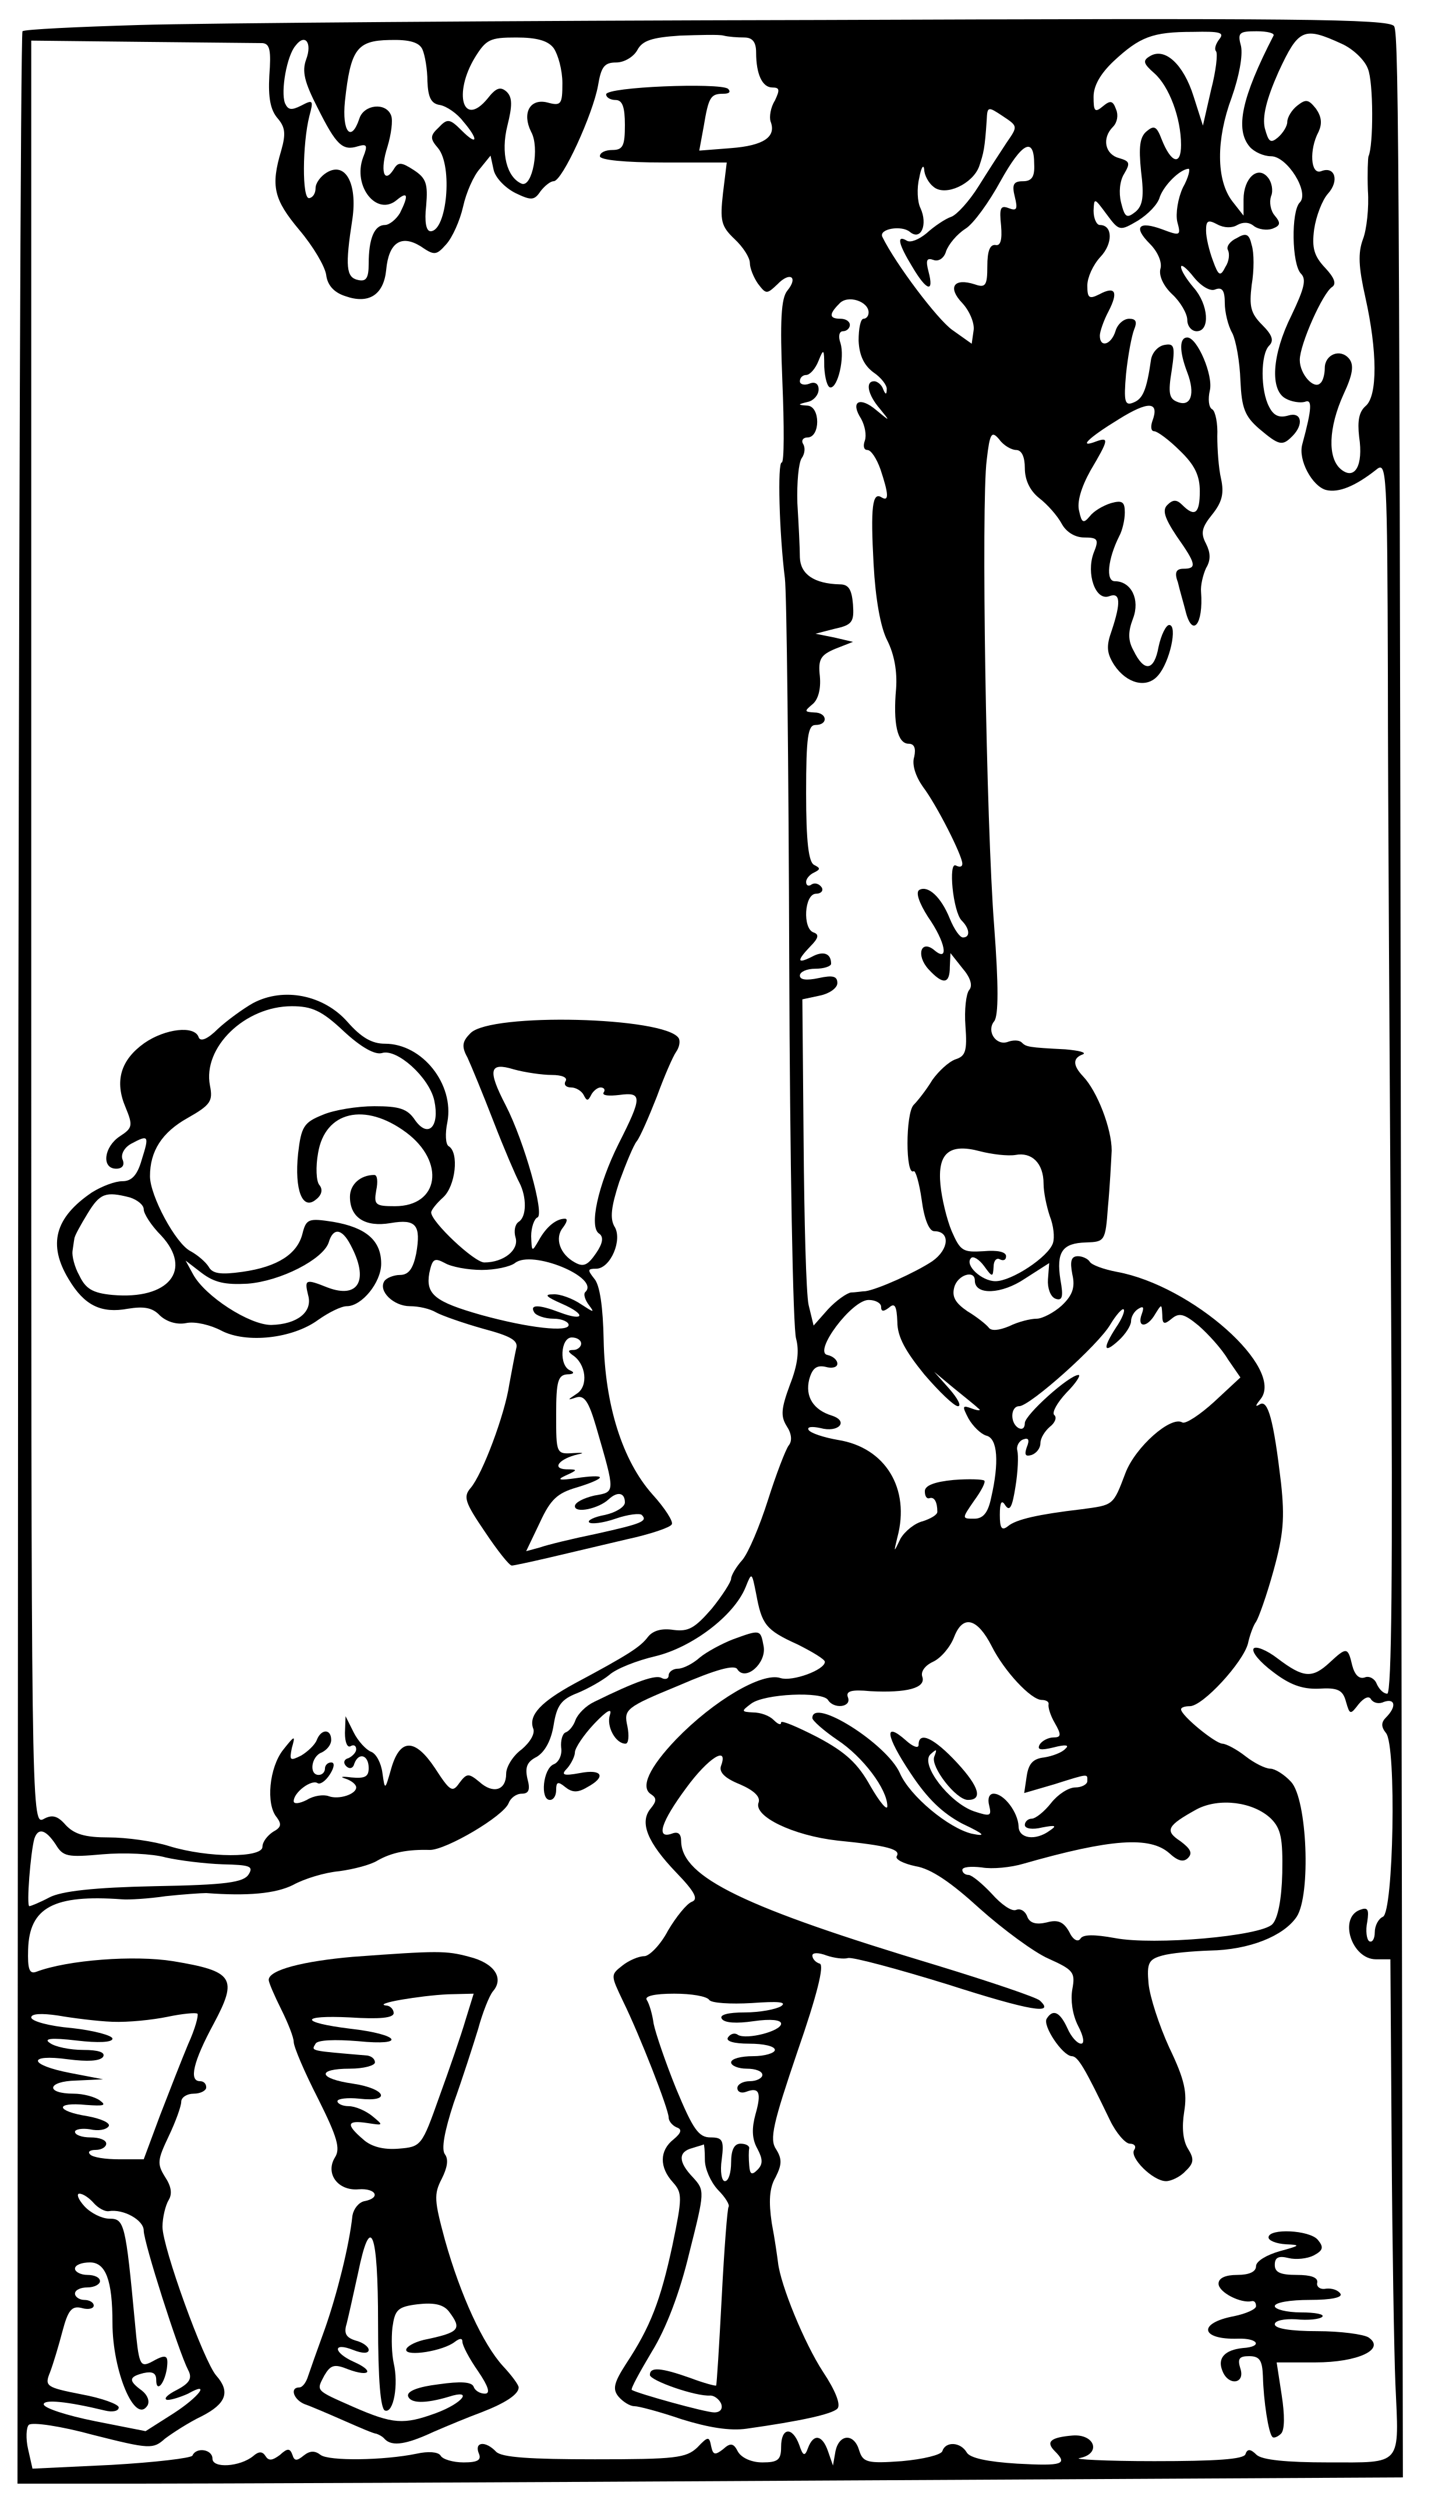 <?xml version="1.0" standalone="no"?>
<!DOCTYPE svg PUBLIC "-//W3C//DTD SVG 20010904//EN"
 "http://www.w3.org/TR/2001/REC-SVG-20010904/DTD/svg10.dtd">
<svg version="1.0" xmlns="http://www.w3.org/2000/svg"
 width="233pt" height="400pt" viewBox="0 0 233 400"
 preserveAspectRatio="xMidYMid meet">
<g transform="translate(0,400) scale(0.1,-0.1)"
fill="#000000" stroke="none">
<path d="M223 3960 c-100 -3 -184 -7 -187 -10 -3 -3 -6 -887 -7 -1965 l-1
-1959 189 0 c103 0 602 2 1108 5 l920 5 -2 1169 c-3 2517 -4 2740 -12 2753 -7
12 -163 13 -917 10 -500 -1 -991 -5 -1091 -8z m968 -20 c13 0 19 -7 19 -24 0
-35 10 -56 26 -56 12 0 12 -4 4 -21 -7 -11 -9 -26 -7 -33 10 -25 -11 -39 -63
-43 l-51 -4 7 38 c8 48 11 53 32 53 9 0 12 3 7 8 -14 10 -195 3 -195 -9 0 -5
7 -9 15 -9 11 0 15 -11 15 -40 0 -33 -3 -40 -20 -40 -11 0 -20 -4 -20 -10 0
-6 40 -10 101 -10 l102 0 -6 -49 c-5 -44 -3 -53 18 -73 14 -13 25 -30 25 -39
0 -8 6 -23 13 -33 13 -17 14 -17 31 -1 20 21 34 12 16 -10 -10 -12 -12 -48 -8
-145 3 -72 3 -130 -1 -130 -7 0 -4 -113 5 -185 3 -22 6 -299 7 -615 1 -316 6
-587 11 -602 5 -19 3 -41 -10 -74 -14 -38 -15 -50 -5 -66 8 -12 9 -24 3 -31
-5 -7 -20 -46 -33 -87 -13 -41 -31 -84 -41 -96 -10 -11 -18 -25 -18 -30 0 -5
-14 -27 -31 -48 -27 -31 -37 -37 -61 -34 -19 3 -33 -1 -41 -11 -12 -16 -30
-28 -118 -75 -53 -29 -73 -50 -66 -71 4 -8 -4 -22 -18 -34 -14 -10 -25 -28
-25 -39 0 -27 -21 -33 -43 -13 -17 14 -20 14 -32 -2 -11 -16 -15 -13 -39 24
-32 48 -56 48 -70 -1 -10 -35 -10 -35 -14 -7 -2 16 -10 31 -18 34 -8 3 -21 17
-28 31 l-13 26 -1 -27 c0 -15 4 -24 9 -21 5 3 9 1 9 -5 0 -5 -6 -11 -12 -14
-8 -2 -9 -8 -4 -13 5 -5 11 -4 13 4 7 19 23 14 23 -7 0 -14 -6 -17 -28 -15
-15 2 -19 1 -9 -2 9 -3 17 -9 17 -14 0 -11 -28 -20 -44 -14 -8 3 -24 1 -35 -6
-12 -6 -21 -7 -21 -2 0 14 28 35 38 29 4 -3 13 3 20 14 7 11 8 19 2 19 -5 0
-10 -4 -10 -10 0 -5 -4 -10 -10 -10 -16 0 -12 30 5 36 8 4 15 12 15 20 0 18
-16 18 -23 0 -3 -8 -15 -19 -25 -25 -18 -9 -19 -8 -15 12 6 21 5 21 -14 -3
-22 -28 -28 -87 -10 -108 8 -11 7 -16 -6 -23 -9 -6 -17 -16 -17 -24 0 -18 -87
-18 -149 1 -25 8 -69 14 -97 14 -38 0 -55 5 -69 20 -13 15 -22 17 -36 9 -19
-9 -19 25 -19 1418 l0 1428 178 -2 c97 -1 184 -2 192 -2 12 -1 14 -12 11 -52
-2 -36 2 -55 13 -68 12 -14 14 -24 6 -52 -17 -57 -12 -78 29 -127 22 -26 41
-58 43 -72 2 -16 12 -28 31 -34 37 -13 61 2 65 42 4 44 24 57 55 38 22 -15 25
-15 41 3 10 11 22 38 27 60 5 23 17 50 27 61 l17 21 5 -23 c3 -13 19 -29 35
-37 25 -12 30 -12 40 3 7 9 16 16 21 16 14 0 63 108 71 153 5 30 10 37 29 37
13 0 28 9 34 20 8 15 23 20 68 23 31 1 63 2 70 0 8 -2 22 -3 33 -3z m760 -3
c-6 -8 -8 -16 -5 -19 3 -4 0 -31 -8 -62 l-13 -57 -15 47 c-16 51 -46 79 -70
64 -12 -7 -10 -12 7 -27 24 -21 43 -72 43 -115 0 -34 -16 -29 -31 9 -8 21 -12
23 -24 13 -11 -9 -13 -25 -9 -64 5 -40 3 -55 -9 -65 -14 -11 -17 -9 -23 15 -4
16 -2 35 5 46 10 17 9 20 -8 25 -23 6 -28 32 -10 50 7 7 9 19 5 28 -5 14 -9
15 -21 5 -13 -11 -15 -8 -15 15 0 18 11 37 32 57 42 39 62 47 127 47 44 1 51
-1 42 -12z m87 6 c-51 -99 -62 -150 -38 -178 7 -8 22 -15 34 -15 26 0 62 -58
46 -74 -14 -14 -13 -99 2 -114 9 -9 5 -24 -15 -66 -32 -64 -35 -121 -9 -134 9
-5 23 -7 30 -5 12 5 12 -9 -4 -68 -7 -25 16 -67 38 -73 20 -5 47 6 81 33 16
13 17 -4 18 -330 0 -189 3 -633 5 -987 3 -445 1 -642 -6 -642 -6 0 -13 7 -17
16 -3 8 -12 13 -19 10 -9 -3 -16 4 -20 19 -7 30 -9 30 -36 5 -28 -26 -42 -25
-83 6 -18 14 -36 21 -39 16 -3 -6 11 -22 31 -37 26 -20 46 -28 73 -27 31 2 39
-2 44 -21 6 -21 7 -21 20 -4 9 11 17 14 20 8 4 -6 13 -8 21 -4 18 6 20 -8 3
-25 -8 -8 -8 -15 0 -25 17 -20 12 -287 -5 -294 -7 -3 -13 -14 -13 -25 0 -10
-4 -17 -9 -14 -4 3 -6 17 -3 31 3 20 1 24 -12 19 -34 -13 -13 -79 26 -79 l23
0 2 -295 c1 -162 4 -335 6 -384 6 -133 12 -126 -107 -126 -68 0 -106 4 -115
12 -10 10 -15 10 -18 1 -3 -8 -47 -11 -146 -11 -78 0 -132 3 -119 5 35 7 24
39 -12 36 -35 -3 -43 -10 -28 -25 21 -21 13 -24 -60 -20 -48 3 -76 9 -81 18
-10 17 -34 18 -39 2 -2 -6 -31 -13 -65 -16 -55 -4 -62 -2 -68 17 -8 28 -32 27
-38 -1 l-4 -23 -8 23 c-9 26 -23 29 -32 5 -5 -14 -8 -13 -14 5 -11 30 -29 28
-29 -3 0 -21 -5 -25 -30 -25 -17 0 -33 7 -39 17 -7 14 -12 15 -24 4 -13 -10
-16 -9 -19 5 -3 16 -5 16 -22 -2 -18 -17 -35 -19 -164 -19 -104 0 -149 3 -158
12 -17 18 -35 16 -28 -2 5 -11 -1 -15 -24 -15 -17 0 -34 5 -37 11 -4 6 -20 7
-38 3 -53 -11 -141 -12 -154 -2 -9 7 -17 7 -27 -1 -11 -9 -15 -9 -18 1 -4 11
-8 11 -20 0 -12 -9 -18 -10 -23 -2 -5 8 -11 8 -20 0 -21 -17 -65 -20 -65 -4 0
15 -26 19 -32 5 -1 -4 -60 -11 -130 -15 l-126 -6 -7 31 c-4 17 -3 35 1 39 5 5
52 -2 103 -16 91 -23 96 -23 115 -6 12 9 38 26 59 36 39 20 46 39 23 65 -20
23 -86 205 -86 238 0 15 5 35 10 43 6 10 4 22 -6 37 -13 21 -12 27 6 65 11 23
20 48 20 55 0 7 9 13 20 13 11 0 20 5 20 10 0 6 -4 10 -10 10 -18 0 -11 31 22
92 39 73 32 84 -65 100 -62 10 -169 2 -219 -17 -11 -4 -14 4 -13 36 2 67 41
88 150 80 11 -1 43 1 70 5 28 3 57 5 65 5 66 -5 111 -1 139 13 18 10 51 20 74
22 22 3 50 10 61 17 23 13 48 18 84 17 26 0 118 54 126 75 3 8 12 15 21 15 11
0 14 6 9 24 -4 18 -1 27 15 35 13 8 23 26 27 51 5 31 12 41 38 51 17 7 40 20
51 29 11 10 44 23 74 30 58 14 125 64 144 110 10 25 10 25 17 -10 9 -49 15
-58 66 -81 24 -12 44 -24 44 -28 0 -13 -52 -32 -71 -26 -29 10 -107 -36 -167
-98 -43 -45 -58 -77 -40 -88 9 -6 9 -11 -1 -23 -18 -22 -5 -54 41 -102 30 -31
36 -43 25 -47 -8 -3 -25 -24 -38 -46 -12 -23 -30 -41 -38 -41 -9 0 -25 -7 -35
-15 -19 -15 -19 -15 1 -57 27 -55 73 -173 73 -186 0 -6 6 -13 13 -16 9 -3 7
-9 -5 -19 -23 -18 -23 -45 -1 -69 15 -17 15 -24 -1 -101 -19 -88 -35 -130 -74
-189 -20 -31 -22 -41 -12 -53 7 -8 18 -15 25 -15 7 0 41 -9 76 -21 42 -13 77
-19 104 -15 85 12 136 23 145 32 6 6 -3 29 -23 59 -30 46 -68 139 -72 175 -1
8 -5 37 -10 63 -5 34 -4 56 6 73 10 20 11 29 1 45 -11 16 -5 41 34 156 32 92
43 138 36 141 -7 2 -12 8 -12 13 0 5 10 5 23 0 12 -4 27 -6 34 -4 7 2 78 -17
159 -42 134 -43 173 -49 148 -26 -5 5 -79 30 -164 56 -309 93 -409 141 -410
199 0 12 -5 16 -15 12 -26 -9 -17 19 23 73 35 48 68 69 56 36 -4 -10 5 -20 30
-30 23 -10 33 -20 30 -29 -9 -22 55 -53 126 -61 80 -8 102 -14 95 -25 -3 -5
11 -12 30 -16 25 -4 57 -26 103 -68 37 -33 87 -70 110 -80 40 -18 43 -22 38
-49 -3 -17 0 -40 9 -58 9 -17 11 -29 5 -29 -6 0 -16 11 -22 25 -12 26 -23 31
-33 15 -7 -11 25 -59 40 -60 10 0 21 -19 61 -102 10 -21 25 -38 32 -38 7 0 11
-4 7 -10 -8 -12 30 -50 51 -50 8 0 23 7 31 16 14 13 14 20 4 36 -8 13 -10 34
-6 59 5 31 1 51 -24 103 -16 35 -31 81 -33 102 -3 33 0 39 22 45 14 4 48 7 76
8 63 1 118 23 139 54 23 35 17 188 -9 216 -11 12 -26 21 -33 21 -8 0 -26 9
-40 20 -14 11 -31 20 -37 20 -12 1 -66 45 -66 55 0 3 6 5 14 5 21 0 85 70 93
100 3 14 9 30 13 35 4 6 17 42 28 82 16 58 18 84 12 140 -12 102 -21 134 -34
126 -8 -5 -7 -2 1 8 40 49 -109 182 -230 204 -21 4 -40 11 -43 16 -3 5 -12 9
-19 9 -11 0 -13 -8 -9 -29 5 -21 0 -34 -17 -50 -12 -11 -31 -21 -40 -21 -10 0
-30 -5 -44 -12 -17 -7 -29 -8 -33 -2 -4 5 -19 17 -34 26 -19 13 -25 23 -21 38
5 20 33 29 33 11 0 -24 43 -22 80 3 l39 25 -2 -26 c-1 -14 4 -28 12 -31 11 -4
13 3 8 30 -7 45 3 59 41 60 30 1 31 2 35 57 3 31 5 71 6 90 0 35 -23 95 -46
119 -16 17 -17 29 0 35 6 3 -6 6 -28 8 -60 3 -63 4 -70 11 -4 4 -14 4 -22 1
-19 -7 -35 17 -22 33 7 9 7 58 0 151 -13 166 -21 678 -12 747 5 44 8 47 20 33
7 -10 20 -17 27 -17 9 0 14 -11 14 -29 0 -19 8 -36 23 -48 13 -10 29 -28 36
-41 7 -13 21 -22 36 -22 22 0 24 -3 15 -25 -12 -33 3 -77 25 -69 18 7 19 -10
4 -55 -9 -25 -8 -36 4 -55 20 -30 52 -38 70 -17 19 21 32 81 18 81 -5 0 -13
-16 -17 -35 -7 -39 -23 -41 -40 -6 -9 16 -9 30 -1 51 12 31 -3 60 -29 60 -15
0 -11 36 7 72 5 9 9 26 9 38 0 17 -4 20 -22 15 -13 -4 -28 -13 -34 -21 -10
-12 -13 -11 -17 8 -4 14 3 38 18 65 29 49 30 54 10 47 -31 -12 -14 5 35 35 48
30 66 29 54 -3 -3 -9 -2 -16 3 -16 5 0 24 -14 41 -31 24 -23 32 -40 32 -65 0
-36 -8 -42 -28 -22 -9 9 -15 9 -24 0 -8 -8 -5 -20 15 -50 31 -44 33 -52 11
-52 -12 0 -15 -6 -9 -22 3 -13 9 -33 12 -45 11 -45 29 -22 25 30 -1 10 3 27 8
38 8 13 7 25 0 39 -9 17 -7 26 10 47 16 20 19 34 14 57 -4 17 -6 48 -6 68 1
20 -3 40 -8 43 -6 3 -7 17 -4 30 6 24 -20 85 -36 85 -13 0 -13 -22 0 -56 13
-34 6 -56 -16 -47 -13 5 -15 14 -9 50 6 40 4 44 -12 41 -10 -2 -19 -12 -21
-23 -7 -49 -13 -63 -28 -69 -14 -6 -16 1 -12 46 3 29 9 61 13 71 5 12 3 17 -8
17 -9 0 -19 -9 -22 -20 -7 -22 -25 -27 -25 -7 0 6 6 24 14 39 16 31 11 41 -15
27 -16 -8 -19 -6 -19 14 0 13 9 33 21 46 20 21 20 51 -1 51 -5 0 -10 10 -10
23 1 21 1 21 21 -6 20 -27 21 -27 50 -10 16 10 32 26 35 38 7 19 32 44 46 45
3 0 0 -14 -9 -30 -8 -17 -12 -42 -9 -55 6 -22 5 -23 -24 -12 -38 14 -47 4 -20
-23 13 -13 20 -30 17 -40 -3 -11 5 -28 19 -41 13 -12 24 -31 24 -41 0 -10 7
-18 15 -18 22 0 19 43 -5 70 -11 13 -20 27 -20 33 0 5 9 -2 20 -16 12 -15 27
-24 35 -20 11 4 15 -2 15 -22 0 -14 5 -36 12 -48 6 -12 12 -46 13 -76 2 -44 7
-57 30 -77 32 -27 37 -28 53 -12 19 19 15 40 -7 33 -14 -4 -23 0 -30 14 -14
26 -14 84 0 98 8 8 5 17 -11 33 -19 19 -21 30 -17 64 4 23 4 52 0 64 -4 18 -9
20 -24 11 -11 -5 -17 -14 -14 -19 3 -6 2 -18 -4 -27 -8 -16 -11 -15 -20 10 -6
16 -11 37 -11 48 0 16 3 18 18 10 11 -6 24 -6 32 -1 9 5 19 5 27 -2 7 -5 20
-7 29 -4 13 5 14 9 4 21 -7 8 -9 22 -6 31 4 9 1 23 -5 30 -16 20 -39 -1 -39
-35 l0 -26 -18 23 c-26 34 -26 99 -1 166 12 34 18 67 15 82 -6 22 -3 24 25 24
17 0 29 -3 27 -7z m109 -13 c18 -8 37 -26 42 -40 9 -21 9 -123 1 -140 -1 -3
-2 -27 -1 -55 2 -27 -2 -63 -8 -78 -8 -22 -7 -44 4 -93 19 -85 20 -158 0 -174
-10 -9 -13 -23 -10 -49 7 -46 -7 -70 -29 -52 -22 18 -20 67 4 120 15 32 17 47
9 57 -14 17 -39 7 -39 -15 0 -10 -3 -21 -7 -24 -10 -11 -33 14 -33 37 0 25 37
108 52 117 7 5 3 15 -11 30 -18 19 -22 32 -18 62 3 21 13 47 22 57 19 21 11
45 -11 36 -17 -6 -19 35 -4 63 6 13 5 24 -4 37 -12 15 -16 16 -30 5 -9 -7 -16
-19 -16 -26 0 -7 -7 -18 -15 -25 -12 -10 -15 -7 -21 15 -4 18 2 45 22 90 32
69 40 73 101 45z m-1657 -25 c-7 -19 -3 -36 18 -77 30 -60 40 -70 65 -62 14 4
16 2 8 -18 -17 -46 22 -95 54 -68 18 15 19 7 5 -21 -6 -10 -17 -19 -24 -19
-17 0 -26 -22 -26 -62 0 -23 -4 -29 -17 -26 -19 4 -21 21 -9 98 8 56 -11 92
-41 74 -10 -6 -18 -17 -18 -25 0 -8 -4 -15 -10 -16 -12 -3 -11 87 0 131 7 26
6 27 -13 17 -16 -8 -21 -7 -26 4 -7 19 3 76 17 92 15 20 27 5 17 -22z m186 16
c4 -9 8 -32 8 -51 1 -26 6 -36 20 -38 11 -2 28 -14 37 -26 25 -29 24 -41 -2
-15 -19 19 -23 20 -37 5 -14 -13 -14 -18 -1 -33 24 -29 14 -133 -12 -133 -7 0
-10 15 -7 41 3 35 0 44 -20 57 -20 13 -25 13 -32 1 -16 -25 -22 -1 -10 36 6
20 9 42 6 50 -8 22 -44 18 -51 -5 -13 -39 -28 -21 -23 28 9 83 19 97 71 98 33
1 48 -4 53 -15z m210 2 c7 -10 14 -35 14 -56 0 -34 -2 -37 -24 -31 -28 7 -41
-17 -26 -47 14 -25 2 -89 -15 -83 -24 10 -34 49 -23 93 8 32 8 45 -1 54 -10 9
-17 7 -31 -11 -39 -47 -55 8 -20 66 18 29 24 32 66 32 33 0 51 -5 60 -17z
m725 -151 c-10 -15 -30 -46 -45 -70 -15 -24 -35 -46 -44 -49 -9 -3 -27 -15
-39 -26 -12 -10 -26 -16 -32 -12 -17 10 -13 -6 9 -42 23 -39 35 -42 26 -8 -5
19 -3 23 8 19 8 -3 17 3 20 14 4 11 17 27 31 36 13 8 38 43 56 76 35 63 54 72
54 27 1 -20 -4 -27 -18 -27 -15 0 -18 -5 -13 -25 5 -20 3 -23 -10 -18 -13 5
-15 0 -12 -28 2 -23 -1 -33 -9 -31 -9 1 -13 -10 -13 -34 0 -31 -3 -35 -20 -29
-34 11 -44 -5 -20 -30 12 -13 20 -33 18 -44 l-3 -21 -31 22 c-24 17 -91 106
-112 149 -6 13 31 19 44 8 18 -15 29 12 17 38 -5 10 -6 32 -2 48 3 17 7 23 8
14 0 -9 7 -22 15 -28 19 -16 63 5 73 33 7 21 9 28 12 74 1 22 2 22 26 6 24
-16 24 -16 6 -42z m-221 -272 c0 -6 -4 -10 -8 -10 -5 0 -8 -16 -8 -35 1 -24 9
-40 24 -51 12 -8 22 -21 21 -27 0 -9 -2 -9 -6 1 -2 6 -9 12 -14 12 -15 0 -10
-22 9 -44 17 -21 17 -21 -6 -2 -26 22 -42 14 -24 -14 6 -11 9 -26 6 -35 -3 -8
-2 -15 4 -15 6 0 15 -14 21 -31 13 -39 14 -52 2 -45 -15 10 -18 -15 -13 -107
3 -55 11 -101 22 -122 11 -22 16 -49 14 -77 -5 -55 2 -88 20 -88 9 0 12 -7 9
-21 -4 -12 2 -31 14 -48 22 -29 63 -110 63 -123 0 -5 -4 -6 -10 -3 -13 8 -5
-74 9 -88 13 -13 14 -27 2 -27 -5 0 -14 13 -21 30 -14 35 -35 54 -49 46 -6 -4
0 -21 14 -43 28 -40 34 -73 11 -54 -22 19 -31 -7 -10 -30 23 -25 34 -24 34 4
l1 22 19 -24 c13 -15 17 -28 11 -35 -5 -6 -8 -32 -6 -58 3 -40 0 -48 -16 -53
-11 -4 -27 -19 -37 -33 -9 -15 -23 -33 -30 -40 -13 -14 -13 -114 0 -106 3 2 9
-18 13 -46 4 -31 12 -50 20 -50 26 0 24 -29 -3 -48 -27 -18 -87 -45 -107 -48
-5 0 -16 -2 -23 -2 -7 -1 -24 -13 -37 -27 l-23 -26 -8 33 c-4 18 -7 136 -8
261 l-2 228 28 6 c15 3 28 12 28 20 0 11 -7 13 -30 8 -19 -4 -30 -3 -30 4 0 6
11 11 25 11 14 0 25 4 25 8 0 17 -13 21 -31 11 -24 -12 -24 -6 -2 17 13 13 14
19 5 22 -18 6 -15 62 4 62 8 0 12 5 9 10 -4 6 -11 8 -16 5 -5 -4 -9 -2 -9 4 0
5 6 12 13 15 10 5 10 7 0 12 -9 4 -13 37 -13 115 0 90 3 109 15 109 21 0 19
20 -2 20 -16 1 -16 2 -3 13 9 7 14 24 12 45 -3 27 1 34 25 44 l28 11 -30 7
-30 6 31 8 c28 6 31 11 29 39 -2 24 -7 32 -21 32 -41 1 -63 16 -64 43 0 15 -2
54 -4 87 -1 33 2 65 7 72 5 7 6 17 2 23 -3 5 0 10 7 10 21 0 21 50 0 51 -16 1
-16 2 1 6 9 2 17 11 17 20 0 9 -6 13 -15 9 -8 -3 -15 -1 -15 4 0 6 5 10 10 10
6 0 15 10 20 23 8 20 9 19 9 -10 1 -18 5 -33 10 -33 12 0 23 48 16 71 -4 11
-2 19 4 19 6 0 11 5 11 10 0 6 -7 10 -15 10 -18 0 -19 7 -2 24 13 15 47 4 47
-14z m235 -1348 c26 5 45 -13 45 -46 0 -14 5 -37 10 -52 6 -15 8 -34 5 -43 -7
-22 -66 -61 -92 -61 -22 0 -50 26 -39 37 3 4 13 -2 21 -13 13 -18 14 -18 15
-1 0 10 5 15 10 12 6 -3 10 -1 10 5 0 7 -14 10 -36 8 -33 -2 -37 0 -51 32 -8
19 -16 53 -18 74 -5 51 14 67 63 54 19 -5 45 -8 57 -6z m-215 -243 c0 -8 4 -8
13 -1 9 8 12 2 13 -23 0 -24 13 -47 43 -84 24 -28 48 -51 54 -51 6 0 0 12 -14
28 l-24 27 30 -25 c17 -14 35 -28 40 -33 6 -4 2 -5 -9 -1 -16 6 -17 5 -6 -16
7 -12 19 -24 28 -27 19 -4 21 -44 8 -100 -5 -24 -13 -33 -27 -33 -20 0 -20 0
0 29 11 15 19 30 16 32 -2 2 -24 3 -49 1 -31 -3 -46 -9 -46 -18 0 -8 3 -13 8
-11 7 2 12 -6 12 -22 0 -5 -11 -11 -23 -15 -13 -3 -29 -16 -36 -28 -11 -23
-11 -23 -5 2 21 78 -19 144 -95 156 -23 4 -44 11 -47 16 -3 5 5 6 19 3 29 -8
46 11 18 20 -29 9 -43 30 -36 58 5 18 12 23 26 20 10 -3 19 -1 19 5 0 6 -7 12
-16 14 -23 5 39 88 66 88 11 0 20 -5 20 -11z m376 -33 c-22 -34 -20 -43 4 -21
11 10 20 24 20 31 0 7 5 16 12 20 8 5 9 2 5 -9 -8 -22 9 -22 22 1 10 16 10 16
11 -2 0 -15 3 -16 15 -6 12 10 20 8 43 -11 15 -13 37 -37 47 -54 l20 -29 -42
-39 c-23 -21 -46 -36 -51 -33 -18 11 -75 -39 -91 -81 -20 -53 -19 -51 -71 -58
-68 -8 -104 -16 -117 -27 -10 -8 -13 -3 -13 18 0 21 3 25 9 15 7 -10 11 -2 16
30 4 24 5 50 3 58 -2 7 3 16 10 18 8 3 10 -1 5 -13 -4 -12 -2 -15 8 -12 8 3
14 11 14 19 0 8 7 19 15 26 8 6 12 15 7 19 -4 4 5 20 20 36 15 15 23 28 19 28
-15 0 -86 -64 -86 -77 0 -8 -4 -11 -10 -8 -14 8 -13 35 1 35 17 0 127 98 146
131 9 15 19 26 21 24 3 -2 -3 -16 -12 -29z m-199 -510 c20 -40 63 -86 80 -86
7 0 12 -3 11 -7 -1 -5 3 -18 10 -30 11 -19 10 -23 -2 -23 -8 0 -18 -5 -22 -11
-5 -9 1 -10 22 -5 19 5 26 4 19 -2 -5 -6 -21 -12 -34 -14 -18 -2 -25 -10 -28
-30 l-4 -27 48 14 c57 18 53 17 53 5 0 -5 -9 -10 -19 -10 -11 0 -28 -11 -39
-25 -11 -14 -25 -25 -31 -25 -6 0 -11 -5 -11 -10 0 -6 12 -8 28 -4 21 4 24 3
12 -5 -23 -17 -50 -13 -50 7 -1 22 -23 52 -40 52 -7 0 -10 -8 -7 -19 4 -17 2
-18 -25 -9 -39 14 -86 75 -69 91 10 9 11 9 6 -4 -6 -16 35 -69 54 -69 24 0 18
21 -17 59 -37 40 -62 52 -62 29 0 -6 -9 -3 -20 7 -36 32 -33 8 7 -52 27 -41
51 -64 83 -81 36 -17 39 -21 15 -16 -37 9 -99 60 -115 97 -21 47 -140 122
-140 88 0 -4 18 -20 40 -35 41 -27 80 -79 80 -106 0 -8 -12 6 -27 32 -20 36
-39 54 -84 78 -33 17 -59 28 -59 24 0 -5 -5 -3 -12 4 -7 7 -21 12 -33 12 -19
1 -19 2 -3 14 21 16 114 20 123 6 9 -15 38 -12 32 4 -4 10 5 13 36 10 58 -3
89 5 83 23 -3 8 4 18 17 24 13 6 28 24 34 40 14 36 37 30 60 -15z m447 -276
c16 -16 19 -32 18 -87 -1 -42 -7 -73 -16 -82 -19 -19 -189 -34 -252 -22 -33 6
-51 6 -55 -1 -4 -6 -12 -2 -18 11 -9 16 -18 20 -36 15 -17 -4 -27 -1 -31 9 -3
9 -11 14 -18 11 -7 -3 -24 9 -39 26 -15 16 -32 30 -37 30 -6 0 -10 4 -10 8 0
5 14 6 31 4 17 -3 47 0 67 6 140 40 202 44 233 17 14 -13 23 -15 30 -8 8 8 4
15 -12 27 -26 17 -21 25 26 51 36 19 91 12 119 -15z m-1945 -41 c12 -20 19
-21 75 -16 34 3 80 1 101 -5 22 -5 63 -10 91 -11 44 -1 50 -3 42 -16 -8 -13
-36 -17 -150 -19 -98 -2 -150 -8 -169 -18 -15 -8 -30 -14 -32 -14 -5 0 2 87 8
108 6 18 18 15 34 -9z m1046 -249 c3 -5 34 -7 68 -5 42 3 57 2 47 -5 -8 -5
-34 -10 -58 -10 -28 0 -41 -4 -37 -10 4 -7 24 -8 51 -4 28 4 44 2 44 -4 0 -12
-55 -26 -69 -18 -5 4 -12 2 -16 -4 -4 -6 9 -10 34 -10 23 0 41 -4 41 -10 0 -5
-16 -10 -35 -10 -19 0 -35 -4 -35 -10 0 -5 11 -10 25 -10 14 0 25 -4 25 -10 0
-5 -9 -10 -20 -10 -11 0 -20 -5 -20 -11 0 -6 6 -9 14 -6 21 8 25 -1 15 -36 -6
-22 -6 -39 3 -55 9 -17 9 -25 0 -34 -9 -9 -12 -7 -13 7 -1 11 -1 23 0 28 0 4
-6 7 -14 7 -10 0 -15 -10 -15 -30 0 -16 -4 -30 -10 -30 -5 0 -8 15 -5 35 4 31
1 35 -18 35 -19 0 -28 13 -55 78 -17 42 -33 89 -36 104 -2 15 -7 32 -11 38 -4
6 12 10 44 10 27 0 52 -4 56 -10z m-955 -35 c25 -1 64 3 88 8 24 5 45 7 48 5
2 -3 -4 -25 -15 -49 -10 -24 -30 -75 -45 -114 l-26 -70 -39 0 c-22 0 -43 3
-47 8 -4 4 0 7 9 7 10 0 17 5 17 10 0 6 -11 10 -25 10 -14 0 -25 4 -25 9 0 4
11 6 24 4 13 -3 26 -1 30 5 3 5 -12 12 -34 16 -51 8 -53 23 -2 18 28 -2 33 -1
22 7 -8 6 -27 11 -42 11 -46 0 -43 20 4 21 l43 2 -52 10 c-68 13 -70 31 -4 22
31 -4 51 -3 56 4 4 7 -7 11 -32 11 -21 0 -45 5 -53 11 -11 7 1 9 43 4 34 -4
57 -3 57 3 0 5 -29 13 -65 17 -36 3 -65 11 -65 17 0 6 16 7 43 3 23 -4 62 -9
87 -10z m948 -221 c0 -14 9 -35 21 -48 12 -12 19 -24 17 -27 -2 -2 -7 -67 -11
-144 -4 -77 -8 -141 -9 -142 -1 -1 -20 4 -41 12 -48 17 -65 18 -65 5 0 -9 74
-35 97 -33 6 0 14 -6 17 -13 3 -8 -1 -14 -11 -14 -14 0 -122 30 -132 36 -2 2
13 29 32 61 23 37 45 95 60 158 25 99 25 100 6 121 -24 25 -24 41 -1 47 9 3
18 5 18 6 1 0 2 -10 2 -25z m-978 -69 c7 -8 18 -14 24 -13 23 4 56 -14 56 -31
0 -19 56 -194 71 -223 7 -13 3 -21 -18 -32 -16 -8 -22 -15 -15 -16 7 0 22 5
33 10 37 21 18 -5 -24 -32 l-44 -28 -81 16 c-45 9 -82 21 -82 27 0 8 36 5 98
-10 12 -3 22 -1 22 5 0 5 -27 15 -60 21 -56 11 -59 13 -50 35 5 13 14 43 20
66 9 34 15 41 31 37 10 -3 19 -1 19 4 0 5 -7 9 -15 9 -8 0 -15 5 -15 10 0 6 9
10 20 10 11 0 20 5 20 10 0 6 -9 10 -20 10 -11 0 -20 5 -20 10 0 6 11 10 24
10 25 0 36 -28 36 -97 0 -77 36 -163 56 -132 4 7 0 17 -9 24 -22 16 -21 22 3
28 14 3 20 0 20 -11 0 -21 13 -7 17 18 3 23 -1 24 -26 10 -17 -8 -19 -3 -25
63 -15 160 -17 167 -41 167 -12 0 -30 9 -40 20 -10 11 -13 20 -8 20 6 0 16 -7
23 -15z"/>
<path d="M405 2395 c-16 -9 -42 -28 -56 -41 -17 -17 -28 -21 -31 -14 -6 20
-54 14 -87 -9 -38 -27 -48 -61 -30 -103 12 -29 11 -33 -9 -46 -26 -17 -30 -52
-6 -52 10 0 14 6 10 15 -3 8 3 19 14 25 28 15 29 13 17 -25 -7 -25 -16 -35
-31 -35 -12 0 -33 -8 -49 -18 -59 -40 -71 -83 -37 -139 25 -42 52 -55 95 -47
25 4 39 2 51 -11 11 -10 27 -15 42 -12 14 3 39 -3 56 -12 40 -21 114 -13 155
17 17 12 37 22 46 22 24 0 55 38 55 68 0 37 -24 58 -77 67 -39 6 -43 5 -49
-19 -8 -32 -39 -53 -96 -61 -35 -5 -48 -3 -54 8 -5 8 -18 19 -29 25 -24 12
-65 89 -65 120 0 40 19 70 60 93 37 21 41 27 36 52 -12 61 56 127 131 127 32
0 48 -7 83 -40 28 -26 50 -38 61 -35 24 8 76 -39 84 -76 9 -42 -10 -61 -31
-31 -12 18 -25 22 -65 22 -27 0 -65 -6 -83 -14 -30 -12 -34 -19 -39 -62 -6
-58 7 -92 29 -73 9 7 11 16 5 23 -5 6 -6 29 -2 51 11 67 75 82 141 33 63 -47
53 -118 -18 -118 -31 0 -34 2 -30 25 3 14 2 25 -3 25 -22 0 -39 -15 -39 -35 0
-33 24 -49 65 -42 41 7 49 -3 41 -49 -5 -24 -12 -34 -26 -34 -10 0 -22 -5 -25
-10 -10 -16 15 -40 41 -40 14 0 32 -4 42 -10 9 -5 43 -17 75 -26 45 -12 57
-19 53 -32 -2 -9 -7 -35 -11 -57 -7 -48 -43 -144 -62 -166 -12 -14 -9 -23 23
-70 20 -30 39 -54 43 -54 3 0 31 6 61 13 30 7 85 20 123 29 37 8 70 19 72 24
3 4 -11 26 -31 48 -48 54 -76 143 -78 247 -1 52 -6 88 -15 98 -11 14 -11 16 3
16 23 0 43 47 29 68 -7 13 -5 31 8 71 11 30 23 59 28 65 5 6 19 38 32 71 12
33 26 65 31 72 5 7 7 17 4 22 -22 34 -300 41 -333 8 -13 -13 -15 -21 -5 -39 6
-13 25 -59 42 -103 17 -44 36 -88 41 -97 12 -23 12 -55 -1 -63 -6 -4 -8 -15
-5 -25 6 -20 -19 -40 -50 -40 -16 0 -85 65 -85 80 0 4 9 15 19 24 20 18 26 72
9 82 -5 3 -6 20 -2 39 11 60 -40 125 -100 125 -21 0 -38 10 -60 35 -38 43
-102 56 -151 30z m478 -115 c16 0 26 -4 22 -10 -3 -5 0 -10 9 -10 8 0 17 -6
20 -12 5 -10 7 -10 12 0 3 6 10 12 15 12 6 0 8 -4 5 -8 -3 -5 8 -6 25 -4 37 5
37 -3 -1 -78 -33 -66 -48 -134 -31 -144 7 -5 6 -15 -5 -31 -13 -19 -20 -23
-34 -15 -24 13 -33 39 -19 56 6 8 8 14 3 14 -14 0 -30 -13 -42 -35 -11 -19
-11 -18 -12 7 0 14 5 28 10 30 12 4 -21 122 -51 180 -29 56 -26 69 13 57 18
-5 46 -9 61 -9z m-675 -196 c12 -4 22 -12 22 -19 0 -7 12 -26 28 -42 51 -55
12 -103 -78 -95 -32 3 -43 10 -53 31 -8 14 -12 32 -11 39 1 6 2 15 3 20 0 4
10 22 21 40 20 33 29 36 68 26z m353 -76 c30 -56 13 -87 -37 -68 -35 14 -37
13 -31 -12 8 -27 -17 -47 -59 -48 -35 0 -106 46 -125 81 l-12 22 26 -20 c20
-15 37 -19 73 -17 53 4 121 39 130 66 7 24 21 23 35 -4z m210 -40 c21 0 45 5
53 11 27 22 136 -23 113 -46 -4 -3 -1 -13 6 -22 9 -12 7 -11 -13 2 -13 9 -34
17 -45 16 -15 0 -11 -4 14 -15 39 -17 37 -29 -3 -14 -34 13 -49 13 -41 0 3 -5
17 -10 31 -10 13 0 24 -5 24 -10 0 -12 -64 -5 -140 16 -74 21 -89 33 -83 67 5
23 8 25 25 16 10 -6 37 -11 59 -11z m159 -118 c0 -5 -6 -10 -12 -10 -9 0 -10
-2 -2 -8 22 -14 26 -50 7 -62 -15 -10 -16 -11 -1 -6 13 4 20 -6 32 -47 31
-107 31 -104 -3 -110 -17 -4 -31 -11 -31 -17 0 -12 38 -4 54 11 14 13 26 11
26 -5 0 -7 -14 -16 -32 -20 -17 -3 -29 -9 -25 -12 3 -3 22 -1 42 6 20 7 39 9
42 6 10 -10 0 -14 -72 -30 -39 -8 -80 -18 -91 -22 l-22 -6 22 46 c17 37 28 47
59 56 20 6 37 13 37 16 0 3 -17 2 -37 -1 -28 -4 -33 -3 -18 4 20 9 20 10 1 10
-24 1 -11 17 19 24 11 2 8 3 -7 2 -28 -2 -28 -1 -28 62 0 53 3 63 18 64 10 0
12 3 5 6 -19 7 -16 53 2 53 8 0 15 -4 15 -10z"/>
<path d="M1173 1377 c-18 -7 -42 -20 -53 -29 -11 -10 -27 -18 -35 -18 -8 0
-15 -5 -15 -11 0 -5 -5 -7 -11 -4 -9 6 -41 -5 -108 -38 -13 -6 -26 -19 -30
-29 -3 -9 -10 -18 -16 -20 -5 -2 -8 -13 -7 -24 2 -12 -4 -24 -12 -27 -17 -7
-22 -57 -6 -57 6 0 10 7 10 16 0 13 3 14 14 5 11 -9 20 -10 35 -1 32 17 25 30
-11 23 -27 -5 -31 -3 -20 8 6 7 12 19 12 25 0 7 14 28 31 46 20 21 29 26 25
14 -6 -18 9 -46 25 -46 5 0 6 13 3 28 -6 27 -3 30 82 65 60 26 90 34 94 26 13
-20 47 10 42 37 -5 27 -5 27 -49 11z"/>
<path d="M565 869 c-80 -7 -135 -21 -135 -37 0 -4 9 -25 20 -47 11 -22 20 -45
20 -52 0 -8 17 -48 39 -91 31 -62 36 -80 27 -94 -16 -26 5 -54 38 -51 28 2 36
-14 9 -19 -9 -2 -17 -12 -19 -23 -5 -48 -25 -127 -44 -181 -12 -33 -24 -67
-27 -76 -3 -10 -9 -18 -14 -18 -16 0 -9 -20 9 -27 9 -3 37 -15 62 -26 25 -11
48 -21 52 -21 3 -1 10 -4 14 -9 12 -12 35 -8 78 12 23 10 57 24 76 31 39 15
60 29 60 40 0 4 -11 19 -25 34 -32 35 -68 113 -93 202 -17 63 -18 73 -5 98 9
18 11 31 5 39 -6 8 -1 36 14 82 14 39 31 92 39 118 7 26 18 54 24 61 18 21 2
45 -38 55 -37 10 -50 10 -186 0z m180 -101 c-7 -24 -26 -79 -42 -123 -28 -79
-29 -80 -65 -83 -24 -2 -44 3 -57 15 -28 24 -26 31 7 26 26 -4 26 -4 8 11 -11
9 -28 16 -38 16 -10 0 -18 4 -18 8 0 4 16 6 35 4 52 -6 43 16 -10 24 -56 8
-59 24 -5 24 22 0 40 5 40 10 0 6 -6 10 -12 11 -94 8 -90 7 -83 19 3 6 31 7
68 4 79 -8 67 11 -13 20 -81 10 -81 22 0 18 47 -3 70 -1 70 7 0 6 -6 12 -12
12 -23 3 55 16 99 18 l41 1 -13 -42z m-140 -485 c0 -92 4 -137 11 -140 14 -5
22 42 14 76 -3 14 -4 39 -2 57 4 28 8 33 40 37 26 3 41 0 50 -11 22 -29 18
-34 -40 -46 -16 -4 -28 -11 -28 -16 0 -11 59 -2 78 13 8 6 12 6 12 0 0 -6 11
-27 25 -47 17 -25 20 -36 11 -36 -8 0 -16 5 -18 11 -3 8 -21 9 -56 4 -33 -4
-51 -11 -49 -19 4 -12 28 -12 65 -1 40 13 23 -10 -20 -26 -52 -19 -69 -18
-133 10 -61 27 -59 25 -46 50 10 17 16 19 38 10 35 -13 43 -3 9 12 -33 15 -34
32 -1 19 15 -6 25 -6 25 0 0 5 -9 12 -21 15 -16 5 -19 12 -14 28 3 12 11 48
18 80 20 98 32 68 32 -80z"/>
<path d="M2030 420 c0 -5 12 -10 28 -11 24 -1 23 -2 -10 -11 -21 -6 -38 -16
-38 -24 0 -9 -11 -14 -30 -14 -19 0 -30 -5 -30 -14 0 -14 36 -32 53 -28 4 1 7
-2 7 -8 0 -5 -16 -12 -35 -16 -59 -11 -54 -38 6 -36 33 1 40 -13 8 -15 -29 -3
-41 -16 -33 -36 9 -25 37 -22 29 3 -5 16 -2 20 14 20 17 0 21 -7 22 -32 1 -40
9 -91 15 -97 2 -3 9 0 14 5 6 6 6 30 1 62 l-8 52 62 0 c68 0 113 21 85 40 -8
5 -45 10 -82 10 -42 0 -68 4 -68 11 0 6 15 9 34 8 19 -2 38 0 42 4 4 4 -11 7
-34 7 -23 0 -42 5 -42 10 0 6 25 10 56 10 35 0 53 4 49 10 -4 6 -14 9 -23 8
-9 -2 -16 3 -14 10 1 8 -10 12 -33 12 -26 0 -35 4 -35 16 0 12 6 15 22 11 12
-3 30 -1 40 4 15 8 17 13 7 25 -13 16 -79 19 -79 4z"/>
</g>
</svg>

